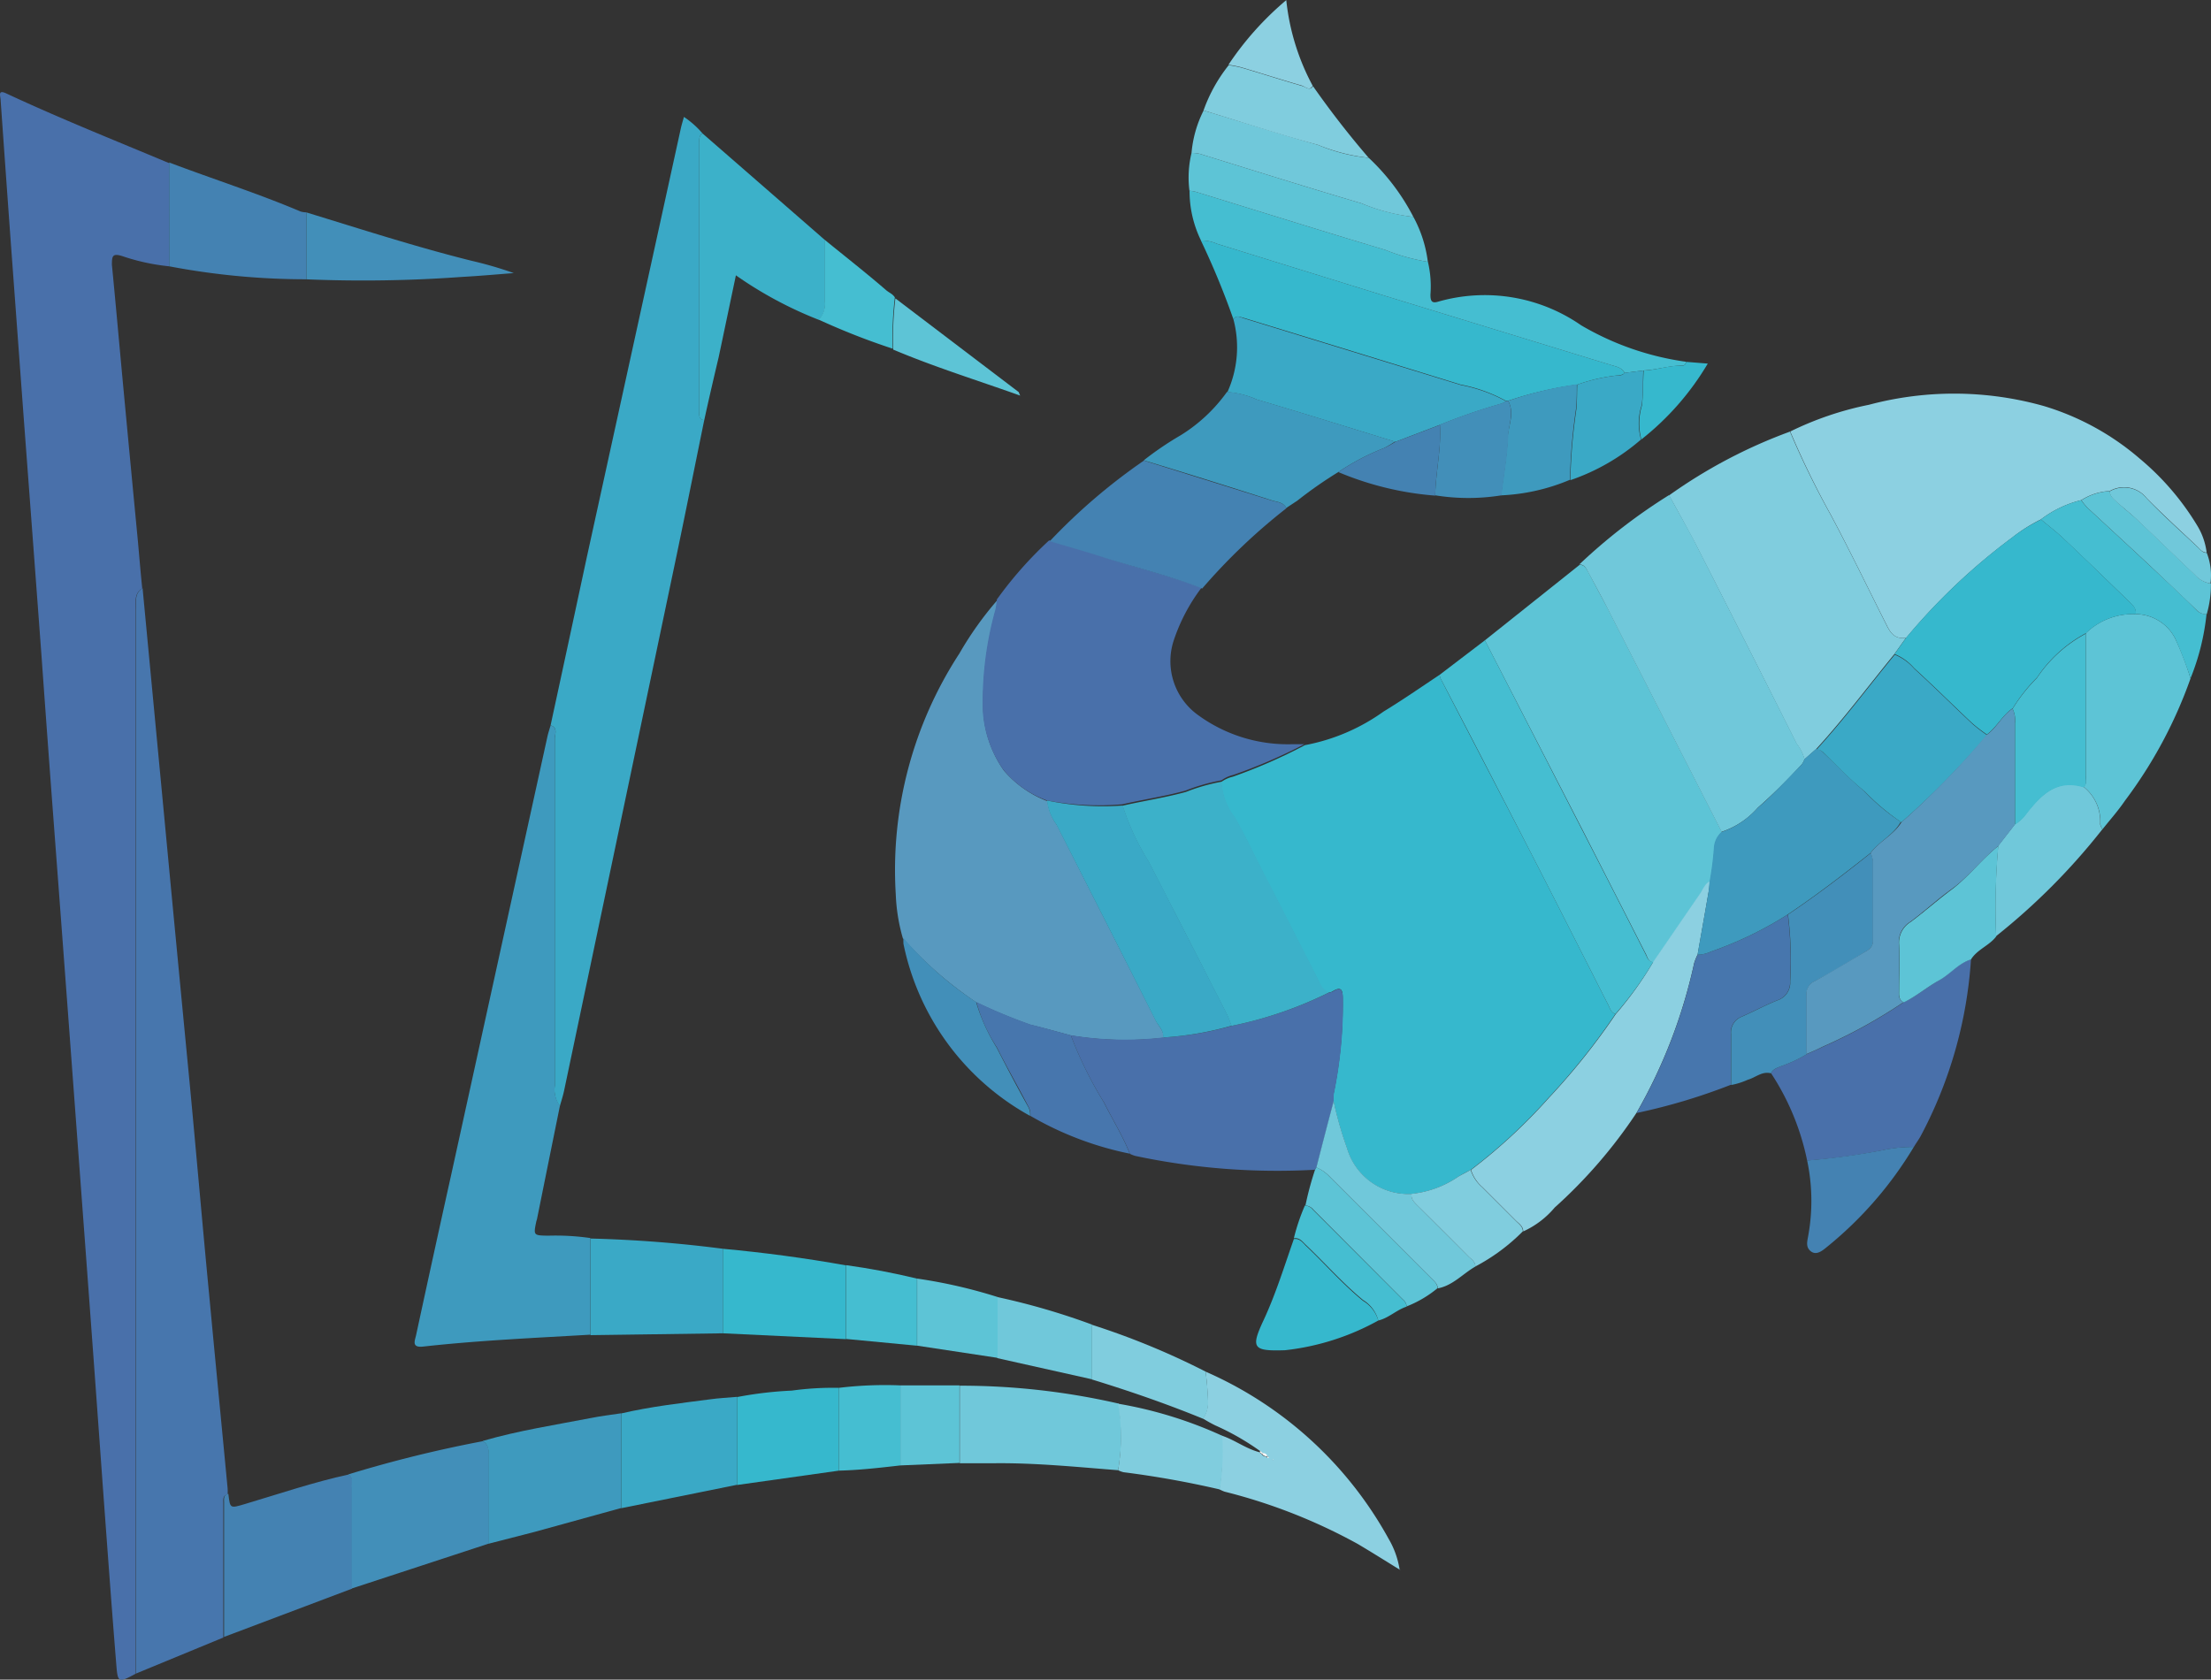 <svg xmlns="http://www.w3.org/2000/svg" width="51.313" height="38.99" viewBox="0 0 51.313 38.99">
  <rect x="0" y="0" width="51.313" height="38.99" fill="#333333" stroke="none"/>
  <g id="NoPath_-_Copy_3_" data-name="NoPath - Copy (3)" transform="translate(-60.776 -22.26)">
    <path id="Path_47531" data-name="Path 47531" d="M325.776,189.908a4.89,4.89,0,0,1-1.092-.238c-.224-.069-.238,0-.238.2.083.852.159,1.705.238,2.559q.181,1.934.366,3.865c.033.364.062.725.1,1.089-.19.119-.15.312-.15.488v24.706c-.407.219-.419.219-.454-.238-.112-1.384-.212-2.771-.314-4.155q-.2-2.79-.407-5.578-.15-2.022-.3-4.044-.207-2.8-.419-5.609-.15-1.993-.293-3.994-.209-2.814-.421-5.633l-.29-3.939q-.121-1.665-.238-3.33c0-.093-.081-.264.138-.159,1.242.58,2.514,1.087,3.777,1.617Z" transform="translate(-261.073 -161.466)" fill="#4970aa"/>
    <path id="Path_47532" data-name="Path 47532" d="M442.937,244.364a4.568,4.568,0,0,0,1.822-.778c.445-.271.873-.568,1.306-.856a.27.27,0,0,0,.017.081c.714,1.389,1.441,2.773,2.155,4.163.585,1.139,1.161,2.283,1.741,3.423.04.081.067.174.164.209a15.778,15.778,0,0,1-1.56,1.953,12.692,12.692,0,0,1-1.8,1.665c-.1.052-.193.1-.285.157a2.348,2.348,0,0,1-1.085.4,1.473,1.473,0,0,1-1.5-1.061,8.494,8.494,0,0,1-.312-1.092,1.212,1.212,0,0,1,0-.162,10.288,10.288,0,0,0,.214-2.243c0-.2-.052-.255-.238-.143a.208.208,0,0,1-.312-.209c-.414-.811-.825-1.622-1.244-2.433-.238-.461-.457-.932-.714-1.384a1.5,1.5,0,0,1-.314-.833.759.759,0,0,1,.271-.124A12.3,12.3,0,0,0,442.937,244.364Z" transform="translate(-351.876 -204.807)" fill="#36b8cd"/>
    <path id="Path_47536" data-name="Path 47536" d="M375.57,202.414q.419-1.936.835-3.877l2.184-9.964c.019-.088.045-.174.076-.283a2.124,2.124,0,0,1,.433.385c-.088.05-.076.138-.076.219v6.225c0,.088-.021.193.114.209-.212,1.037-.419,2.074-.635,3.109q-1.306,6.225-2.616,12.45c-.026.124-.064.238-.1.366a.637.637,0,0,1-.117-.476q0-4.029,0-8.054C375.672,202.611,375.741,202.466,375.57,202.414Z" transform="translate(-302.016 -163.316)" fill="#3aa9c6"/>
    <path id="Path_47537" data-name="Path 47537" d="M335.118,259.474V234.768c0-.176-.04-.369.15-.488l.514,5.426q.288,3.054.583,6.111c.157,1.665.3,3.33.461,5,.136,1.456.278,2.909.416,4.365a1.288,1.288,0,0,1,0,.136c-.117.026-.1.119-.1.2v3.121Z" transform="translate(-271.183 -198.367)" fill="#4776ad"/>
    <path id="Path_47538" data-name="Path 47538" d="M409.34,243.282a4.232,4.232,0,0,1-.164-1.02,9.2,9.2,0,0,1,1.475-5.587,7.866,7.866,0,0,1,.885-1.244,2.367,2.367,0,0,1-.036.238,7.956,7.956,0,0,0-.293,2.343,2.654,2.654,0,0,0,.476,1.375,2.5,2.5,0,0,0,1.013.714,1.166,1.166,0,0,0,.219.552c.766,1.515,1.537,3.03,2.3,4.548.064.126.193.238.174.392a7.778,7.778,0,0,1-2.141-.052c-.314-.083-.628-.174-.951-.25a12.532,12.532,0,0,1-1.254-.521A8.875,8.875,0,0,1,409.34,243.282Z" transform="translate(-327.611 -199.243)" fill="#5899bf"/>
    <path id="Path_47539" data-name="Path 47539" d="M419.221,235.649a2.327,2.327,0,0,1-1.013-.714,2.654,2.654,0,0,1-.476-1.375,7.957,7.957,0,0,1,.293-2.343c.019-.079.024-.162.036-.238h0l.05-.067a9.026,9.026,0,0,1,1.161-1.3c.426.128.856.238,1.277.385.752.25,1.522.428,2.26.714a4.23,4.23,0,0,0-.647,1.23,1.539,1.539,0,0,0,.571,1.729,3.534,3.534,0,0,0,2.188.673h.276a12.3,12.3,0,0,1-1.653.714.758.758,0,0,0-.271.124,4.422,4.422,0,0,0-.832.238c-.476.133-.982.207-1.47.319A6.394,6.394,0,0,1,419.221,235.649Z" transform="translate(-334.148 -194.808)" fill="#4970aa"/>
    <path id="Path_47540" data-name="Path 47540" d="M496.5,216.174a7.469,7.469,0,0,1,1.832-.623,7.678,7.678,0,0,1,4.058.029,6.087,6.087,0,0,1,2.219,1.215,6.163,6.163,0,0,1,1.334,1.548,1.577,1.577,0,0,1,.226.637c-.093,0-.145-.064-.2-.121-.395-.376-.8-.742-1.189-1.137a.671.671,0,0,0-.861-.169,1.358,1.358,0,0,0-.661.212,2.538,2.538,0,0,0-.935.447,3.792,3.792,0,0,0-.666.421,14.241,14.241,0,0,0-2.459,2.326c-.238.036-.347-.076-.445-.274-.433-.856-.849-1.722-1.3-2.569a20.108,20.108,0,0,1-.947-1.943Z" transform="translate(-394.181 -183.895)" fill="#8cd0e1"/>
    <path id="Path_47541" data-name="Path 47541" d="M365.448,247.67c.171.052.1.2.1.3v8.054a.638.638,0,0,0,.117.476q-.264,1.3-.526,2.6a.48.48,0,0,1-.021.078c-.069.333-.069.331.269.338a5.687,5.687,0,0,1,.985.055v2.243c-1.3.076-2.593.133-3.882.276-.278.031-.19-.14-.162-.271q.4-1.855.813-3.715l2.241-10.207C365.4,247.827,365.426,247.749,365.448,247.67Z" transform="translate(-291.894 -208.572)" fill="#3e9abe"/>
    <path id="Path_47543" data-name="Path 47543" d="M466.73,233.753l2.2-1.753c.112,0,.152.083.2.167.147.281.3.561.45.844l2.652,5.195a.538.538,0,0,0-.174.373,7.257,7.257,0,0,1-.1.778c-.114.059-.15.178-.216.274-.366.53-.73,1.063-1.094,1.594-.119,0-.138-.1-.178-.183l-1.456-2.854Z" transform="translate(-371.493 -196.629)" fill="#5dc4d6"/>
    <path id="Path_47544" data-name="Path 47544" d="M487.514,219a20.12,20.12,0,0,0,.951,1.943c.452.847.868,1.713,1.3,2.569.1.2.216.309.442.274l-.274.383c-.6.733-1.17,1.5-1.812,2.2l-.271.238a1.039,1.039,0,0,0-.183-.362q-1.165-2.324-2.345-4.638c-.2-.381-.409-.752-.614-1.127A11.815,11.815,0,0,1,487.514,219Z" transform="translate(-385.196 -186.721)" fill="#80cdde"/>
    <path id="Path_47550" data-name="Path 47550" d="M478.041,225.19c.2.376.419.747.614,1.127q1.177,2.314,2.345,4.638a1.039,1.039,0,0,1,.183.362.4.4,0,0,1-.059.119,13.677,13.677,0,0,1-1.025,1.011,1.922,1.922,0,0,1-.842.561l-2.652-5.195c-.145-.283-.3-.564-.45-.844-.043-.083-.083-.167-.2-.167A13.128,13.128,0,0,1,478.041,225.19Z" transform="translate(-378.527 -191.439)" fill="#70c8da"/>
    <path id="Path_47551" data-name="Path 47551" d="M426.33,274.48a7.778,7.778,0,0,0,2.141.052,7.374,7.374,0,0,0,1.587-.269,9.181,9.181,0,0,0,2.25-.768.475.475,0,0,0,.1-.029c.178-.112.226-.057.238.143a10.292,10.292,0,0,1-.214,2.243,1.207,1.207,0,0,0,0,.162c-.133.514-.266,1.025-.4,1.539l-.043.05a15.862,15.862,0,0,1-4.16-.321.727.727,0,0,1-.126-.048c-.166-.414-.4-.79-.6-1.189A8.88,8.88,0,0,1,426.33,274.48Z" transform="translate(-340.702 -228.189)" fill="#4970aa"/>
    <path id="Path_47557" data-name="Path 47557" d="M439.776,202.181a18.309,18.309,0,0,0-.756-1.832.866.866,0,0,1,.371.076l3.784,1.173,5.383,1.648c.112.033.238.057.293.176-.036.05-.088.048-.143.057a4.109,4.109,0,0,0-.951.216,8.508,8.508,0,0,0-1.606.376H446.1a3.58,3.58,0,0,0-1.047-.376q-2.524-.78-5.045-1.551C439.931,202.129,439.843,202.067,439.776,202.181Z" transform="translate(-350.374 -172.507)" fill="#36b8cd"/>
    <path id="Path_47558" data-name="Path 47558" d="M469.6,264.767c.364-.53.728-1.063,1.094-1.594.067-.1.1-.214.216-.274a1.473,1.473,0,0,1-.029.269c-.081.476-.167.951-.25,1.427a1.307,1.307,0,0,0-.081.2,12.178,12.178,0,0,1-1.337,3.475,11.471,11.471,0,0,1-1.9,2.2,2.07,2.07,0,0,1-.73.554c0-.114-.088-.174-.157-.238l-.79-.79a.875.875,0,0,1-.264-.4,12.7,12.7,0,0,0,1.8-1.665,15.78,15.78,0,0,0,1.56-1.953A8.092,8.092,0,0,0,469.6,264.767Z" transform="translate(-370.456 -220.179)" fill="#8cd0e1"/>
    <path id="Path_47561" data-name="Path 47561" d="M467.275,246.834a8.087,8.087,0,0,1-.878,1.211c-.1-.036-.124-.128-.164-.209-.58-1.139-1.156-2.283-1.741-3.423-.714-1.389-1.427-2.773-2.155-4.163a.271.271,0,0,1-.017-.081l1.049-.8,2.272,4.431q.733,1.427,1.456,2.854C467.137,246.729,467.156,246.829,467.275,246.834Z" transform="translate(-368.131 -202.246)" fill="#45bed1"/>
    <path id="Path_47562" data-name="Path 47562" d="M499.291,270.49a10.11,10.11,0,0,1-1.177,4.122c-.045.078-.1.152-.15.238a3.261,3.261,0,0,0-.728.076,14.91,14.91,0,0,1-1.748.238,5.785,5.785,0,0,0-.837-2.027c.045-.1.147-.126.238-.167a3.023,3.023,0,0,0,.59-.276c.124-.055.25-.109.371-.169a12.068,12.068,0,0,0,1.881-1.037c.29-.14.538-.347.813-.507S499,270.583,499.291,270.49Z" transform="translate(-392.772 -225.964)" fill="#4970aa"/>
    <path id="Path_47566" data-name="Path 47566" d="M448,199.727c-.059-.119-.181-.143-.293-.176l-5.383-1.648-3.784-1.173a.866.866,0,0,0-.371-.076,2.616,2.616,0,0,1-.266-1.154.781.781,0,0,1,.133.019c1.468.452,2.933.911,4.405,1.351a4.642,4.642,0,0,0,.994.278,2.48,2.48,0,0,1,.059.761c0,.136.021.214.181.164a3.923,3.923,0,0,1,3.316.549,6.58,6.58,0,0,0,2.438.847c-.012.048-.036.09-.088.088-.307,0-.6.1-.9.114Z" transform="translate(-349.52 -168.811)" fill="#45bed1"/>
    <path id="Path_47567" data-name="Path 47567" d="M441.75,207.837c.067-.114.155-.052.238-.026l5.045,1.551a3.58,3.58,0,0,1,1.047.376c-.04.019-.076.043-.117.057a13.769,13.769,0,0,0-1.427.492l-1.028.392c-1.07-.328-2.141-.664-3.213-.98a2.02,2.02,0,0,0-.685-.174A2.528,2.528,0,0,0,441.75,207.837Z" transform="translate(-352.348 -178.163)" fill="#3aa9c6"/>
    <path id="Path_47568" data-name="Path 47568" d="M390.19,196.565c-.136-.017-.114-.121-.114-.209v-6.227c0-.081-.012-.169.076-.219l2.1,1.829.74.645v1.427a.549.549,0,0,1-.138.426,9.13,9.13,0,0,1-1.929-1.035c-.138.654-.269,1.282-.4,1.9C390.409,195.592,390.295,196.08,390.19,196.565Z" transform="translate(-313.07 -164.551)" fill="#3cb1c9"/>
    <path id="Path_47569" data-name="Path 47569" d="M427.8,224.8c-.737-.293-1.508-.476-2.26-.714-.421-.14-.852-.257-1.277-.385a13.669,13.669,0,0,1,2.186-1.872l2.957.925c.124.04.276.036.35.181A13.729,13.729,0,0,0,427.8,224.8Z" transform="translate(-339.124 -188.878)" fill="#4482b2"/>
    <path id="Path_47570" data-name="Path 47570" d="M343.705,324.558v-3.121c0-.078-.021-.171.1-.2.04.343.038.338.378.238.8-.238,1.594-.509,2.414-.687.117.076.076.2.076.3v2.35Z" transform="translate(-277.729 -264.3)" fill="#4482b2"/>
    <path id="Path_47571" data-name="Path 47571" d="M355.9,320.958v-2.35c0-.1.04-.221-.076-.3a29.331,29.331,0,0,1,3.123-.771c.14.081.14.219.14.357v2.019Z" transform="translate(-286.964 -261.823)" fill="#428fb9"/>
    <path id="Path_47572" data-name="Path 47572" d="M527.623,238.3a10.578,10.578,0,0,1-1.52,2.835c-.162.238-.347.445-.523.666a.42.42,0,0,1-.052-.117,1.023,1.023,0,0,0-.388-.871c.083-.071.055-.169.055-.257v-3.309a1.563,1.563,0,0,1,1.154-.44,1.037,1.037,0,0,1,.918.566A7.061,7.061,0,0,1,527.623,238.3Z" transform="translate(-416.009 -200.291)" fill="#5dc4d6"/>
    <path id="Path_47573" data-name="Path 47573" d="M436.756,217.815c-.074-.145-.238-.14-.35-.181q-1.477-.476-2.957-.925a7.47,7.47,0,0,1,.859-.583,3.732,3.732,0,0,0,1.073-1.006,2.02,2.02,0,0,1,.685.174c1.073.316,2.141.652,3.214.98a2.809,2.809,0,0,1-.257.152,5.435,5.435,0,0,0-1.061.557,9.812,9.812,0,0,0-.951.664Z" transform="translate(-346.128 -183.764)" fill="#3e9abe"/>
    <path id="Path_47574" data-name="Path 47574" d="M439.259,310.74a8.935,8.935,0,0,1,4.248,3.882,2.017,2.017,0,0,1,.255.714h0c-.323-.2-.642-.4-.97-.595a12.858,12.858,0,0,0-3.092-1.215.787.787,0,0,1-.121-.055,5.912,5.912,0,0,0,.055-1.246c.3.1.554.3.866.383l.062.048a.117.117,0,0,0,.109.055c.012.019.021.045.048.014l-.033-.029a.114.114,0,0,0-.1-.059l-.06-.052a5.861,5.861,0,0,0-1.049-.6c-.1-.05-.188-.1-.281-.157a.642.642,0,0,0,.117-.381A7.01,7.01,0,0,0,439.259,310.74Zm1.563,2.055v-.012h-.012Z" transform="translate(-350.503 -256.64)" fill="#8cd0e1"/>
    <path id="Path_47575" data-name="Path 47575" d="M369.08,317.828V315.8c0-.138,0-.276-.14-.357.818-.238,1.665-.369,2.5-.53.238-.048.476-.076.714-.112V317l-2.008.554Z" transform="translate(-296.963 -259.734)" fill="#3e9abe"/>
    <path id="Path_47576" data-name="Path 47576" d="M481.53,270.737a12.179,12.179,0,0,0,1.337-3.475,1.3,1.3,0,0,1,.081-.2.751.751,0,0,0,.314-.074,8.565,8.565,0,0,0,1.777-.859,8.474,8.474,0,0,1,.052,1.553.43.43,0,0,1-.3.44c-.278.112-.542.255-.818.376a.392.392,0,0,0-.255.407v1.177A13.83,13.83,0,0,1,481.53,270.737Z" transform="translate(-382.772 -222.641)" fill="#4776ad"/>
    <path id="Path_47577" data-name="Path 47577" d="M490.744,265.51v-1.177a.392.392,0,0,1,.255-.407c.276-.121.54-.264.818-.376a.43.43,0,0,0,.3-.44,8.471,8.471,0,0,0-.052-1.553c.664-.445,1.3-.932,1.922-1.427a.649.649,0,0,1,.052.181v1.86c0,.136-.078.193-.176.25-.392.238-.78.476-1.177.685a.314.314,0,0,0-.188.324V264.8a3.026,3.026,0,0,1-.59.276c-.09.04-.193.064-.238.167-.209-.055-.359.1-.54.15a1.706,1.706,0,0,1-.383.121Z" transform="translate(-389.793 -218.068)" fill="#428fb9"/>
    <path id="Path_47578" data-name="Path 47578" d="M379.46,299.993V297.75a29.6,29.6,0,0,1,3.076.238v1.962Z" transform="translate(-304.98 -246.74)" fill="#3aa9c6"/>
    <path id="Path_47579" data-name="Path 47579" d="M338.36,195.15v-2.41c1.016.385,2.05.714,3.052,1.139a.6.6,0,0,0,.133.019v1.553A17.018,17.018,0,0,1,338.36,195.15Z" transform="translate(-273.657 -166.708)" fill="#4482b2"/>
    <path id="Path_47580" data-name="Path 47580" d="M419.165,314.08c-.951-.074-1.9-.171-2.854-.162h-.821v-1.8a16.413,16.413,0,0,1,3.689.416A4.734,4.734,0,0,1,419.165,314.08Z" transform="translate(-332.44 -257.692)" fill="#70c8da"/>
    <path id="Path_47581" data-name="Path 47581" d="M382.46,315.8v-2.2c.68-.159,1.377-.238,2.067-.328.207-.029.416-.038.623-.057v2.041Z" transform="translate(-307.267 -258.53)" fill="#3aa9c6"/>
    <path id="Path_47582" data-name="Path 47582" d="M392.39,300.712V298.75c.951.088,1.9.214,2.854.385v1.713Z" transform="translate(-314.835 -247.502)" fill="#36b8cd"/>
    <path id="Path_47583" data-name="Path 47583" d="M419.318,275.441a9.136,9.136,0,0,0,.768,1.56c.2.4.435.775.6,1.189a7.564,7.564,0,0,1-2.307-.878.359.359,0,0,0-.043-.209c-.238-.459-.5-.913-.733-1.377a3.736,3.736,0,0,1-.476-1.056,12.539,12.539,0,0,0,1.254.521C418.69,275.267,419,275.357,419.318,275.441Z" transform="translate(-333.69 -229.15)" fill="#4776ad"/>
    <path id="Path_47584" data-name="Path 47584" d="M443.369,194.335a4.642,4.642,0,0,1-.994-.278c-1.472-.44-2.938-.9-4.405-1.351a.778.778,0,0,0-.133-.019,2.422,2.422,0,0,1,.048-.878.728.728,0,0,1,.266.043c1.225.378,2.448.764,3.675,1.125a4.621,4.621,0,0,0,1.208.316A2.926,2.926,0,0,1,443.369,194.335Z" transform="translate(-349.456 -165.998)" fill="#5dc4d6"/>
    <path id="Path_47585" data-name="Path 47585" d="M443.25,190.131a4.357,4.357,0,0,1-1.208-.316c-1.227-.362-2.45-.747-3.675-1.125a.728.728,0,0,0-.266-.043,2.69,2.69,0,0,1,.281-.987c.885.266,1.765.547,2.655.8a4.012,4.012,0,0,0,1.177.3A5.068,5.068,0,0,1,443.25,190.131Z" transform="translate(-349.672 -162.836)" fill="#70c8da"/>
    <path id="Path_47586" data-name="Path 47586" d="M393.77,314.571V312.53a8.8,8.8,0,0,1,1.27-.15,6.993,6.993,0,0,1,1.092-.064v1.922Z" transform="translate(-315.887 -257.84)" fill="#36b8cd"/>
    <path id="Path_47587" data-name="Path 47587" d="M518.6,253.5a1.023,1.023,0,0,1,.388.871.421.421,0,0,0,.052.117,15.02,15.02,0,0,1-2.467,2.481,16.215,16.215,0,0,1,.05-2.1l.385-.495a1,1,0,0,0,.271-.266C517.619,253.684,517.98,253.311,518.6,253.5Z" transform="translate(-409.472 -212.978)" fill="#70c8da"/>
    <path id="Path_47588" data-name="Path 47588" d="M509.44,259.44a16.22,16.22,0,0,0-.05,2.1c-.162.214-.44.3-.585.533-.293.093-.476.34-.747.49s-.523.366-.813.507c-.126-.062-.109-.176-.109-.285,0-.354.017-.714,0-1.063a.559.559,0,0,1,.274-.521c.333-.25.645-.528.98-.775C508.767,260.13,509.062,259.737,509.44,259.44Z" transform="translate(-402.286 -217.542)" fill="#5dc4d6"/>
    <path id="Path_47589" data-name="Path 47589" d="M524.453,229.834a9.257,9.257,0,0,0-.357-.925,1.037,1.037,0,0,0-.918-.566c.021-.14-.076-.216-.162-.3-.5-.488-1.009-.978-1.518-1.46-.164-.155-.345-.293-.518-.438a2.538,2.538,0,0,1,.935-.447,1.555,1.555,0,0,0,.136.169c.495.459.992.916,1.484,1.377.352.328.714.661,1.051,1a.3.3,0,0,0,.238.1A5.47,5.47,0,0,1,524.453,229.834Z" transform="translate(-412.839 -191.828)" fill="#45bed1"/>
    <path id="Path_47592" data-name="Path 47592" d="M447.247,299.683a5.757,5.757,0,0,1-2.167.69c-.749.024-.8-.05-.488-.714.278-.6.476-1.244.695-1.867.128-.019.2.074.273.15.447.423.852.892,1.332,1.284A.787.787,0,0,1,447.247,299.683Z" transform="translate(-354.483 -246.77)" fill="#36b8cd"/>
    <path id="Path_47593" data-name="Path 47593" d="M351.75,199.163V197.61c1.273.39,2.54.8,3.834,1.123a8.915,8.915,0,0,1,.978.285c-.4.031-.8.067-1.189.088A31.623,31.623,0,0,1,351.75,199.163Z" transform="translate(-283.862 -170.419)" fill="#428fb9"/>
    <path id="Path_47596" data-name="Path 47596" d="M450.29,285.879c.131-.514.264-1.025.4-1.539a8.493,8.493,0,0,0,.312,1.092,1.477,1.477,0,0,0,1.5,1.061c-.021.126.064.2.14.276l1.175,1.173c.069.069.162.124.164.238-.293.166-.523.442-.875.507,0-.1-.076-.162-.14-.226l-2.379-2.379a.868.868,0,0,0-.295-.2Z" transform="translate(-358.963 -236.52)" fill="#70c8da"/>
    <path id="Path_47597" data-name="Path 47597" d="M443.112,185.39a4.332,4.332,0,0,1-1.177-.3c-.89-.238-1.77-.53-2.655-.8a3.62,3.62,0,0,1,.585-1.051,2.856,2.856,0,0,1,.29.057c.476.14.951.293,1.427.431.071.021.164.117.238,0A20.908,20.908,0,0,0,443.112,185.39Z" transform="translate(-350.572 -159.467)" fill="#80cdde"/>
    <path id="Path_47598" data-name="Path 47598" d="M468.474,214.765a8.509,8.509,0,0,1,1.594-.385c0,.19,0,.383-.019.571a13.16,13.16,0,0,0-.14,1.646,4.627,4.627,0,0,1-1.6.362c.055-.445.136-.892.155-1.339C468.474,215.346,468.634,215.06,468.474,214.765Z" transform="translate(-372.697 -183.2)" fill="#3e9abe"/>
    <path id="Path_47599" data-name="Path 47599" d="M430.94,315.414a4.736,4.736,0,0,0,0-1.544,9.732,9.732,0,0,1,2.417.745,5.91,5.91,0,0,1-.055,1.246,22.151,22.151,0,0,0-2.233-.4A.553.553,0,0,1,430.94,315.414Z" transform="translate(-344.215 -259.026)" fill="#80cdde"/>
    <path id="Path_47601" data-name="Path 47601" d="M498.17,289.124a16.585,16.585,0,0,0,1.748-.238,3.262,3.262,0,0,1,.728-.076,8.822,8.822,0,0,1-2.019,2.324c-.1.081-.238.2-.369.1s-.083-.238-.059-.383A4.518,4.518,0,0,0,498.17,289.124Z" transform="translate(-395.454 -239.926)" fill="#4482b2"/>
    <path id="Path_47602" data-name="Path 47602" d="M411.678,269.907a4.275,4.275,0,0,0,.476,1.056c.238.464.476.918.733,1.377a.359.359,0,0,1,.043.209,5.916,5.916,0,0,1-2.938-3.991.894.894,0,0,1,0-.138A8.1,8.1,0,0,0,411.678,269.907Z" transform="translate(-328.248 -224.386)" fill="#428fb9"/>
    <path id="Path_47603" data-name="Path 47603" d="M431.02,307.249a7.008,7.008,0,0,1,.059.714.642.642,0,0,1-.117.381c-.847-.347-1.71-.645-2.583-.913v-1.27A17.608,17.608,0,0,1,431.02,307.249Z" transform="translate(-342.264 -253.15)" fill="#80cdde"/>
    <path id="Path_47604" data-name="Path 47604" d="M463.574,216c.15.285,0,.571,0,.854-.019.447-.1.894-.155,1.339a4.841,4.841,0,0,1-1.539,0c.014-.549.145-1.089.109-1.641a13.766,13.766,0,0,1,1.427-.492c.04-.014.076-.038.117-.057Z" transform="translate(-367.796 -184.435)" fill="#428fb9"/>
    <path id="Path_47605" data-name="Path 47605" d="M475.07,215.585a13.172,13.172,0,0,1,.14-1.646c.017-.188.014-.381.019-.571a4.108,4.108,0,0,1,.951-.216c.055,0,.107,0,.143-.057l.44-.055c-.014.269,0,.535-.038.806a1.332,1.332,0,0,0-.014.794A4.931,4.931,0,0,1,475.07,215.585Z" transform="translate(-377.849 -182.179)" fill="#3aa9c6"/>
    <path id="Path_47606" data-name="Path 47606" d="M449.475,290.81a.868.868,0,0,1,.29.2l2.379,2.379c.064.064.14.121.14.226a2.617,2.617,0,0,1-.714.421.238.238,0,0,0-.09-.162l-2.074-2.081a.264.264,0,0,0-.186-.1,7.159,7.159,0,0,1,.224-.832Z" transform="translate(-358.147 -241.451)" fill="#5dc4d6"/>
    <path id="Path_47607" data-name="Path 47607" d="M421.365,304.1v1.27l-2.2-.492V303.46A16.257,16.257,0,0,1,421.365,304.1Z" transform="translate(-335.245 -251.092)" fill="#70c8da"/>
    <path id="Path_47608" data-name="Path 47608" d="M413.207,302.088V303.5l-1.867-.283V301.66A11.724,11.724,0,0,1,413.207,302.088Z" transform="translate(-329.278 -249.72)" fill="#5dc4d6"/>
    <path id="Path_47609" data-name="Path 47609" d="M461.049,293.3c0-.117-.1-.171-.164-.238q-.585-.59-1.175-1.173c-.076-.078-.162-.15-.14-.276a2.348,2.348,0,0,0,1.085-.4c.093-.055.19-.1.285-.157a.875.875,0,0,0,.264.4l.79.79c.069.069.157.128.157.238A4.5,4.5,0,0,1,461.049,293.3Z" transform="translate(-366.033 -241.641)" fill="#80cdde"/>
    <path id="Path_47610" data-name="Path 47610" d="M403.7,314.036v-1.922a8.935,8.935,0,0,1,1.427-.057v1.858C404.654,313.969,404.178,314.024,403.7,314.036Z" transform="translate(-323.455 -257.638)" fill="#45bed1"/>
    <path id="Path_47611" data-name="Path 47611" d="M406.046,300.662v1.558l-1.646-.157V300.35Q405.23,300.465,406.046,300.662Z" transform="translate(-323.988 -248.722)" fill="#45bed1"/>
    <path id="Path_47612" data-name="Path 47612" d="M401.74,202.143a.549.549,0,0,0,.138-.426V200.29c.476.388.966.771,1.427,1.17.067.057.155.088.2.167a7.739,7.739,0,0,0-.05,1.189A16.133,16.133,0,0,1,401.74,202.143Z" transform="translate(-321.961 -172.462)" fill="#45bed1"/>
    <path id="Path_47613" data-name="Path 47613" d="M409.7,313.938V312.08h1.372v1.8Z" transform="translate(-328.028 -257.661)" fill="#5dc4d6"/>
    <path id="Path_47614" data-name="Path 47614" d="M454.78,218.35c.036.552-.1,1.092-.109,1.641a7.219,7.219,0,0,1-2.25-.547,5.436,5.436,0,0,1,1.061-.557,2.8,2.8,0,0,0,.266-.145Z" transform="translate(-360.586 -186.226)" fill="#4482b2"/>
    <path id="Path_47615" data-name="Path 47615" d="M448.347,294.52a.264.264,0,0,1,.186.1l2.086,2.086a.238.238,0,0,1,.09.162c-.238.078-.416.264-.659.323a.787.787,0,0,0-.354-.476c-.476-.392-.885-.861-1.332-1.284-.078-.076-.145-.169-.274-.15A4.653,4.653,0,0,1,448.347,294.52Z" transform="translate(-357.286 -244.278)" fill="#45bed1"/>
    <path id="Path_47616" data-name="Path 47616" d="M527.839,227.667a.3.3,0,0,1-.238-.1c-.347-.335-.7-.668-1.051-1-.492-.461-.99-.918-1.484-1.377a1.556,1.556,0,0,1-.136-.169,1.358,1.358,0,0,1,.661-.212c0,.126.1.188.178.262.152.143.316.271.476.416.44.419.878.842,1.32,1.261a.6.6,0,0,0,.371.207A2.478,2.478,0,0,1,527.839,227.667Z" transform="translate(-415.849 -191.149)" fill="#5dc4d6"/>
    <path id="Path_47617" data-name="Path 47617" d="M408.985,207.189a7.739,7.739,0,0,1,.05-1.189l2.854,2.169c.012,0,.014.033.043.088C410.931,207.9,409.936,207.591,408.985,207.189Z" transform="translate(-327.479 -176.814)" fill="#5dc4d6"/>
    <path id="Path_47618" data-name="Path 47618" d="M443.665,178.871c-.071.126-.164.031-.238,0-.476-.138-.951-.29-1.427-.431a2.857,2.857,0,0,0-.29-.057,7.119,7.119,0,0,1,1.342-1.5A5.361,5.361,0,0,0,443.665,178.871Z" transform="translate(-352.424 -154.62)" fill="#8cd0e1"/>
    <path id="Path_47619" data-name="Path 47619" d="M530.036,226.7a.6.6,0,0,1-.362-.2c-.442-.419-.88-.842-1.32-1.261-.152-.145-.316-.274-.476-.416-.076-.074-.178-.136-.178-.262a.671.671,0,0,1,.861.169c.381.395.79.761,1.189,1.137.059.057.112.126.2.121A1.427,1.427,0,0,1,530.036,226.7Z" transform="translate(-417.96 -190.896)" fill="#70c8da"/>
    <path id="Path_47620" data-name="Path 47620" d="M481.817,213.993a1.431,1.431,0,0,1,.014-.794c.026-.259.024-.538.038-.806.3-.014.595-.124.9-.114.052,0,.076-.04.088-.088l.5.04a6.367,6.367,0,0,1-1.544,1.763Z" transform="translate(-382.947 -181.531)" fill="#36b8cd"/>
    <path id="Path_47621" data-name="Path 47621" d="M458.41,330.062l.024.012-.019-.014Z" transform="translate(-365.152 -271.365)" fill="#8cd0e1"/>
    <path id="Path_47622" data-name="Path 47622" d="M419.22,235.15l-.05.067Z" transform="translate(-335.245 -199.03)" fill="#5899bf"/>
    <path id="Path_47623" data-name="Path 47623" d="M436.156,258.065a9.18,9.18,0,0,1-2.257.773c-.038-.093-.069-.188-.114-.278q-.614-1.206-1.232-2.41c-.2-.381-.388-.761-.588-1.139a5.78,5.78,0,0,1-.595-1.284c.488-.112.985-.186,1.47-.319a4.424,4.424,0,0,1,.832-.238,1.5,1.5,0,0,0,.314.833c.255.452.476.923.714,1.384.419.811.83,1.622,1.244,2.433A.475.475,0,0,0,436.156,258.065Z" transform="translate(-344.543 -212.764)" fill="#3cb1c9"/>
    <path id="Path_47627" data-name="Path 47627" d="M425.76,255.117a5.78,5.78,0,0,0,.595,1.284c.2.378.392.759.587,1.139q.621,1.206,1.232,2.409c.045.09.076.186.114.278a7.376,7.376,0,0,1-1.594.274c.019-.164-.109-.266-.174-.392-.761-1.518-1.532-3.033-2.3-4.548A1.166,1.166,0,0,1,424,255,6.393,6.393,0,0,0,425.76,255.117Z" transform="translate(-338.926 -214.158)" fill="#3aa9c6"/>
    <path id="Path_47628" data-name="Path 47628" d="M510.1,227.58c.174.145.354.283.519.438.509.476,1.013.973,1.517,1.46.086.081.183.157.162.3a1.563,1.563,0,0,0-1.154.44,3.156,3.156,0,0,0-1.137,1.03,3.957,3.957,0,0,0-.564.714c-.238.159-.371.438-.6.609a3.8,3.8,0,0,1-.345-.266c-.45-.423-.887-.859-1.344-1.275a1.206,1.206,0,0,0-.454-.328l.273-.383a14.344,14.344,0,0,1,2.462-2.326A3.791,3.791,0,0,1,510.1,227.58Z" transform="translate(-401.955 -193.261)" fill="#36b8cd"/>
    <path id="Path_47629" data-name="Path 47629" d="M491.5,252.387c-.626.495-1.258.982-1.922,1.427a8.563,8.563,0,0,1-1.777.859.751.751,0,0,1-.314.074c.083-.476.169-.951.25-1.427.017-.09.019-.178.029-.269a7.265,7.265,0,0,0,.1-.778.537.537,0,0,1,.174-.373,1.978,1.978,0,0,0,.842-.561c.366-.309.687-.671,1.025-1.011a.4.4,0,0,0,.059-.119l.271-.238a.238.238,0,0,1,.167.083c.319.3.621.621.951.894a4.744,4.744,0,0,0,.849.714C492.038,251.968,491.7,252.118,491.5,252.387Z" transform="translate(-387.315 -210.325)" fill="#3e9abe"/>
    <path id="Path_47630" data-name="Path 47630" d="M501.067,244.669a5.175,5.175,0,0,1-.849-.714c-.34-.274-.642-.592-.951-.894a.238.238,0,0,0-.167-.083c.642-.7,1.208-1.465,1.813-2.2a1.206,1.206,0,0,1,.454.328c.457.416.894.852,1.344,1.275a3.8,3.8,0,0,0,.345.266A19.432,19.432,0,0,1,501.067,244.669Z" transform="translate(-396.163 -203.321)" fill="#3aa9c6"/>
    <path id="Path_47636" data-name="Path 47636" d="M500.306,248.678a19.431,19.431,0,0,0,1.979-2.029c.238-.171.357-.45.6-.609a.636.636,0,0,1,.055.345v2.348l-.385.495c-.378.3-.668.69-1.056.98-.335.238-.647.526-.98.775a.559.559,0,0,0-.273.521c.021.352,0,.714,0,1.063,0,.109-.017.224.109.285a12.064,12.064,0,0,1-1.882,1.037c-.121.059-.238.114-.371.169v-1.368a.314.314,0,0,1,.188-.323c.4-.219.785-.454,1.177-.685.1-.057.178-.114.176-.25v-1.86a.651.651,0,0,0-.052-.181C499.788,249.123,500.125,248.973,500.306,248.678Z" transform="translate(-395.402 -207.33)" fill="#5899bf"/>
    <path id="Path_47637" data-name="Path 47637" d="M518.275,243.146V240.8a.635.635,0,0,0-.055-.345,3.96,3.96,0,0,1,.564-.714,3.156,3.156,0,0,1,1.137-1.03v3.313c0,.088.029.186-.055.257-.623-.193-.985.181-1.32.611A1,1,0,0,1,518.275,243.146Z" transform="translate(-410.735 -201.743)" fill="#45bed1"/>
    <path id="Path_47638" data-name="Path 47638" d="M445.109,318.763a.116.116,0,0,1-.109-.055l.019-.019a.114.114,0,0,1,.1.059Z" transform="translate(-354.931 -262.699)" fill="#fefefe"/>
    <path id="Path_47639" data-name="Path 47639" d="M445.474,319l.033.029c-.026.031-.036,0-.048-.014Z" transform="translate(-355.282 -262.935)" fill="#fefefe"/>
    <path id="Path_47640" data-name="Path 47640" d="M214.587,164.707l-.007-.017.017,0Z" transform="translate(-124.269 -108.552)" fill="#fefefe"/>
    <path id="Path_47641" data-name="Path 47641" d="M444.761,318.49l.059.052-.019.019-.062-.048Z" transform="translate(-354.733 -262.547)" fill="#fefefe"/>
  </g>
</svg>
